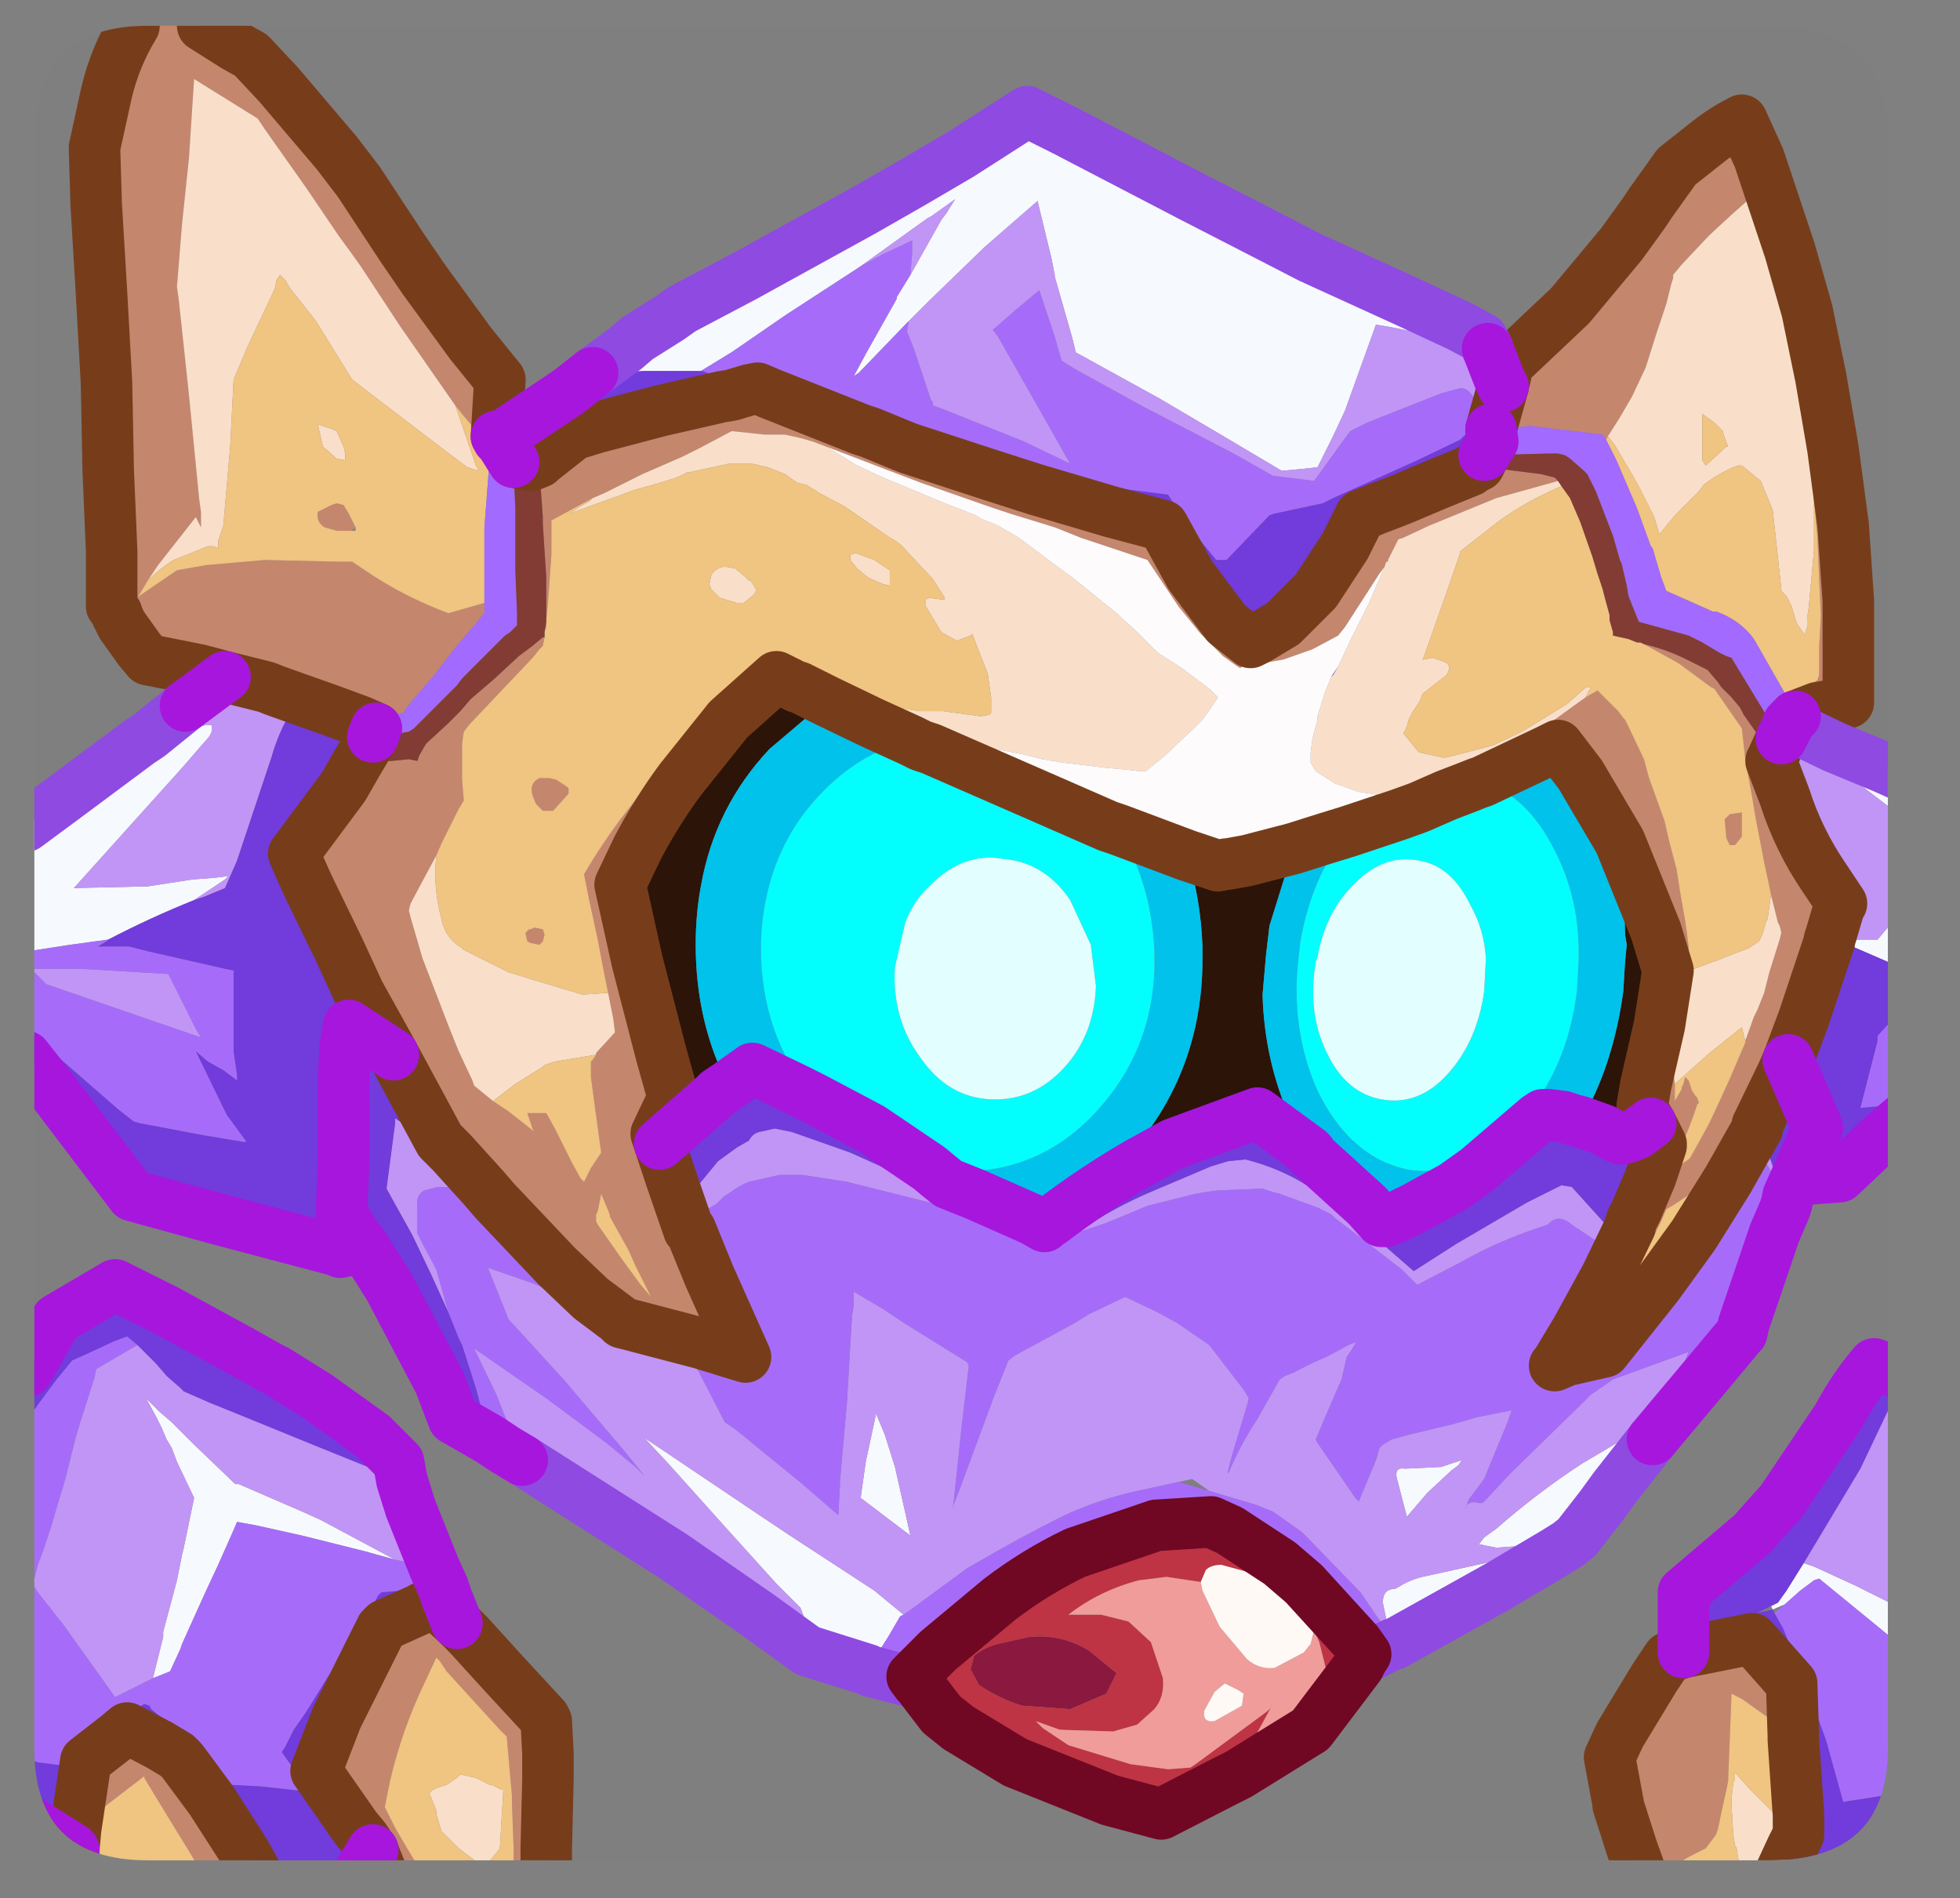<?xml version="1.0" encoding="UTF-8" standalone="no"?>
<svg xmlns:ffdec="https://www.free-decompiler.com/flash" xmlns:xlink="http://www.w3.org/1999/xlink" ffdec:objectType="frame" height="55.25px" width="57.05px" xmlns="http://www.w3.org/2000/svg">
  <rect width="100%" height="100%" fill="#808080" stroke="none"/>
  <g transform="matrix(1.0, 0.0, 0.0, 1.0, 1.0, 0.75)">
    <clipPath id="clipPath0" transform="matrix(1.0, 0.0, 0.0, 1.0, 0.0, 0.0)">
      <path d="M50.5 0.0 Q53.95 0.0 53.95 3.3 L53.95 50.15 Q53.95 53.4 50.5 53.4 L3.3 53.4 Q0.0 53.4 0.0 50.15 L0.0 3.3 Q0.0 0.0 3.3 0.0 L50.5 0.0" fill="#000000" fill-rule="evenodd" stroke="none"/>
    </clipPath>
    <g clip-path="url(#clipPath0)">
      <use ffdec:characterId="2" height="55.25" transform="matrix(1.0, 0.0, 0.0, 1.0, -1.0, -0.75)" width="57.05" xlink:href="#shape1"/>
    </g>
    <use ffdec:characterId="3" height="53.4" transform="matrix(1.0, 0.0, 0.0, 1.0, 0.0, 0.0)" width="53.95" xlink:href="#shape2"/>
  </g>
  <defs>
    <g id="shape1" transform="matrix(1.0, 0.0, 0.0, 1.0, 1.0, 0.75)">
      <path d="M42.75 10.5 L42.9 9.85 44.7 8.15 46.2 6.35 46.85 5.45 47.05 5.15 47.8 4.1 48.75 3.35 Q49.2 3.0 49.7 2.75 L50.2 3.85 51.1 6.55 51.6 8.3 52.0 10.25 52.35 12.3 52.65 14.55 52.8 16.75 52.8 18.8 52.8 19.7 52.5 19.75 51.9 19.85 51.25 20.1 51.05 19.6 51.45 19.35 51.9 19.05 51.95 18.9 51.95 18.1 52.0 17.15 51.95 16.1 51.9 14.9 51.8 13.75 51.7 12.45 51.5 11.3 51.1 9.0 50.85 8.05 50.45 6.65 50.3 6.15 49.95 5.2 49.85 5.1 49.4 5.5 48.75 6.1 47.95 6.95 47.7 7.25 47.7 7.35 47.65 7.5 47.5 8.1 47.2 9.0 46.9 9.95 46.5 10.8 46.15 11.4 45.8 11.95 45.75 12.05 45.65 11.9 43.55 11.65 42.4 11.75 42.75 10.5 M5.55 18.95 L4.8 18.75 3.3 18.45 3.05 18.15 2.55 17.45 2.4 17.15 2.4 17.1 2.25 16.9 2.25 15.3 2.15 12.95 2.1 10.4 1.95 7.7 1.8 5.2 1.75 3.55 2.1 1.95 Q2.35 0.9 2.9 0.0 L4.9 0.0 5.85 0.6 6.3 0.85 6.35 0.9 7.1 1.7 8.8 3.7 9.45 4.55 10.7 6.45 11.35 7.4 12.7 9.25 13.55 10.3 13.4 11.35 13.3 12.15 13.3 12.3 13.2 12.2 12.45 11.3 12.25 11.05 10.65 8.75 9.5 7.0 9.25 6.65 8.85 6.1 7.9 4.7 6.7 3.0 6.5 2.7 4.65 1.55 4.5 3.85 4.3 5.75 4.15 7.6 4.2 7.95 4.5 10.75 4.8 13.8 4.85 14.15 4.85 14.6 4.7 14.3 3.6 15.7 3.3 16.15 3.0 16.65 3.05 16.6 4.15 15.85 5.0 15.7 6.7 15.55 8.9 15.6 9.25 15.6 9.85 16.0 Q10.85 16.65 12.05 17.1 L13.1 16.8 13.1 17.1 13.05 17.15 12.85 17.4 12.25 18.1 11.6 18.95 11.55 19.0 10.95 19.7 10.8 19.9 10.75 20.0 9.75 20.2 9.5 20.25 8.55 19.9 7.7 19.6 7.0 19.35 6.75 19.25 5.55 18.95 M24.05 11.75 L24.35 11.85 25.2 12.2 25.45 12.3 27.9 13.1 29.15 13.5 31.35 14.15 32.85 14.55 33.65 16.0 34.7 17.4 35.4 17.95 35.6 17.85 36.35 17.4 37.3 16.45 38.15 15.15 38.5 14.45 38.6 14.25 39.1 14.05 39.75 13.8 Q40.8 13.35 41.8 12.95 L41.85 12.9 42.65 12.9 43.85 13.05 44.25 13.15 44.35 13.25 42.55 13.75 40.6 14.55 39.85 14.9 39.7 14.95 39.55 15.25 39.4 15.55 39.4 15.6 39.35 15.6 39.3 15.75 39.15 15.95 38.15 17.5 37.95 17.75 37.2 18.15 36.35 18.45 35.15 18.65 35.1 18.7 34.95 18.6 34.6 18.35 33.95 17.7 33.3 16.9 32.7 16.0 32.4 15.55 30.45 14.9 29.7 14.6 28.4 14.2 27.8 14.0 25.8 13.3 24.75 12.9 23.05 12.25 22.65 12.1 22.3 12.0 21.85 11.9 21.25 11.9 20.8 11.85 20.3 11.8 20.2 11.85 19.35 12.3 18.85 12.55 17.7 13.05 16.6 13.6 16.25 13.75 15.6 14.1 15.05 14.4 15.05 15.4 14.95 16.8 14.9 17.3 14.9 16.95 14.9 16.05 14.8 14.5 14.8 14.3 14.75 13.6 14.7 12.7 14.75 12.65 15.7 11.9 16.35 11.7 18.25 11.2 20.0 10.8 20.3 10.75 20.8 10.6 21.05 10.55 21.4 10.7 24.05 11.75 M45.15 19.55 L45.5 19.35 45.8 19.65 46.1 19.95 46.25 20.15 46.3 20.2 46.4 20.4 46.85 21.35 47.0 21.9 47.45 23.15 47.6 23.8 47.8 24.55 47.9 25.2 48.05 26.05 48.1 26.4 48.15 26.8 48.15 26.95 48.05 27.55 48.05 27.75 47.9 28.65 47.65 29.85 47.65 30.0 47.75 30.8 47.75 31.2 47.75 31.3 47.95 30.95 47.95 30.9 48.0 30.8 48.05 30.6 48.15 30.7 48.25 31.0 48.35 31.15 48.4 31.2 48.45 31.35 48.4 31.4 48.3 31.7 48.15 32.1 47.65 33.3 47.75 33.25 47.8 33.25 48.0 33.1 48.15 33.0 48.2 32.95 48.75 31.95 49.1 31.2 49.35 30.65 49.8 29.6 49.8 29.55 50.05 28.85 50.15 28.65 50.35 28.15 50.5 27.55 50.8 26.6 50.85 26.4 50.8 26.2 50.75 26.1 50.55 25.3 50.5 25.05 50.35 24.35 50.1 23.05 50.0 22.45 49.8 21.35 49.7 20.45 48.9 19.3 48.8 19.25 47.85 18.55 46.85 18.0 47.05 18.05 Q47.6 18.2 48.1 18.45 L48.7 18.75 49.0 19.1 49.1 19.25 49.4 19.55 49.65 19.85 49.75 20.05 50.35 20.9 50.6 21.3 50.55 21.4 50.95 22.45 Q51.35 23.7 52.1 24.8 L52.6 25.55 52.55 25.6 52.3 26.45 52.25 26.6 52.25 26.65 51.5 28.9 51.05 30.1 50.9 30.45 50.15 32.0 50.15 32.1 49.95 32.45 49.3 33.6 48.3 35.2 47.25 36.65 45.7 38.6 44.6 38.85 44.25 39.0 44.3 38.95 44.9 37.95 45.75 36.4 46.45 34.95 46.45 34.9 46.5 34.75 46.65 34.45 47.05 33.5 47.35 32.6 47.35 32.55 47.1 32.05 47.05 31.95 46.9 31.7 46.8 31.45 46.9 30.85 47.3 29.1 47.55 27.5 47.2 26.35 46.15 23.75 45.0 21.8 44.35 20.95 44.05 21.1 42.15 22.0 42.0 22.05 41.75 22.15 41.1 22.4 40.3 22.75 39.75 22.95 38.25 23.45 37.6 23.65 36.65 23.95 35.3 24.3 34.75 24.4 34.8 24.35 35.5 24.1 36.8 23.65 37.0 23.55 38.7 22.95 38.8 22.9 39.45 22.65 39.8 22.55 40.0 22.45 41.3 21.85 41.45 21.8 41.75 21.65 42.7 21.15 43.45 20.65 44.25 20.2 44.8 19.8 45.15 19.55 M49.7 22.95 L49.7 23.6 49.5 23.85 49.35 23.85 49.25 23.65 49.2 23.1 49.35 22.95 49.7 22.9 49.7 22.95 M18.2 32.55 L18.55 33.6 19.05 35.05 19.1 35.05 19.65 36.4 20.7 38.75 19.4 38.35 17.3 37.8 17.1 37.75 17.0 37.65 16.2 37.05 15.2 36.1 13.4 34.2 13.1 33.85 12.15 32.8 11.8 32.45 10.45 29.95 9.45 28.15 8.85 26.85 7.95 25.0 7.55 24.1 9.0 22.15 9.4 21.45 9.6 21.4 10.4 21.4 10.9 21.35 11.15 21.4 11.2 21.25 11.4 20.9 12.05 20.3 12.4 19.95 12.7 19.6 13.4 19.0 14.1 18.35 14.5 18.05 14.8 17.8 14.85 17.8 14.8 18.05 14.7 18.15 14.5 18.4 12.65 20.35 12.5 20.55 12.45 20.9 12.45 21.95 12.5 22.55 12.35 22.8 11.85 23.8 11.7 24.15 11.35 24.8 10.95 25.55 10.9 25.75 10.95 25.95 11.3 27.15 12.05 29.1 12.35 29.85 12.75 30.7 12.8 30.85 13.35 31.3 13.8 31.6 14.5 32.15 14.55 32.2 14.5 32.1 14.35 31.65 14.9 31.65 15.15 32.1 15.65 33.1 15.9 33.55 16.0 33.65 16.05 33.55 16.2 33.25 16.5 32.8 16.45 32.45 16.3 31.35 16.2 30.6 16.2 30.15 16.25 30.1 16.35 29.95 16.35 29.9 16.9 29.3 16.85 28.9 16.7 28.15 16.55 27.4 16.4 26.6 16.15 25.45 16.05 24.95 16.0 24.7 Q16.55 23.75 17.25 22.85 L19.05 20.55 19.65 19.9 20.9 18.75 21.2 18.5 21.55 18.8 22.2 19.25 21.6 18.95 20.2 20.2 18.8 21.95 Q18.1 22.9 17.55 23.95 L17.05 25.0 17.55 27.25 18.25 29.95 18.6 31.2 18.1 32.25 18.2 32.55 M47.75 34.3 L47.5 34.45 47.35 34.8 46.85 35.8 46.45 36.55 46.55 36.5 47.15 35.65 47.75 34.8 48.2 34.0 47.75 34.3 M48.0 47.35 L48.25 47.3 50.0 46.95 51.15 48.25 51.2 49.8 50.4 49.2 49.7 48.7 49.4 48.55 49.3 51.1 49.25 51.35 49.15 51.8 49.0 52.5 48.95 52.65 48.65 53.05 48.25 53.25 47.9 53.45 47.85 53.5 47.95 53.75 46.75 53.75 46.5 53.05 46.1 51.8 46.1 51.75 45.85 50.4 46.15 49.75 47.15 48.1 47.55 47.5 48.0 47.35 M54.5 53.75 L54.7 53.05 55.0 51.95 55.3 50.85 55.3 53.75 54.5 53.75 M9.2 14.7 L8.85 14.7 8.8 14.7 8.45 14.6 Q8.2 14.45 8.25 14.15 L8.65 13.95 8.8 13.9 9.0 13.95 9.15 14.2 9.35 14.6 9.3 14.65 9.2 14.7 M14.85 17.65 L14.9 17.35 14.9 17.5 14.85 17.65 M14.75 21.9 L15.0 21.9 15.2 21.95 15.5 22.15 15.55 22.2 15.55 22.35 15.1 22.85 14.8 22.85 14.6 22.65 14.5 22.4 Q14.4 22.05 14.7 21.9 L14.75 21.9 M14.7 26.75 L14.45 26.7 14.35 26.65 14.3 26.45 14.3 26.4 14.4 26.3 14.45 26.3 14.55 26.25 14.8 26.3 14.85 26.45 14.8 26.65 14.7 26.75 M16.75 34.6 L16.5 34.0 16.45 34.25 16.4 34.5 16.35 34.6 16.35 34.8 16.4 34.9 17.1 35.9 17.65 36.65 17.95 37.0 17.5 36.1 17.3 35.65 16.8 34.75 16.75 34.65 16.75 34.6 M12.3 46.5 L12.65 46.85 13.65 47.95 14.85 49.25 14.9 49.35 14.95 50.3 14.95 50.9 14.95 51.0 14.9 53.05 14.9 53.75 13.95 53.75 13.95 53.15 13.95 53.05 13.9 51.7 13.9 51.5 13.85 50.95 13.75 49.8 13.55 49.6 12.0 47.9 11.8 47.6 11.7 47.5 11.35 48.25 Q10.7 49.6 10.35 51.1 L10.2 51.85 10.35 52.15 10.5 52.45 10.85 53.05 11.15 53.55 11.45 53.75 10.1 53.75 9.9 53.25 9.85 53.1 9.8 53.05 9.6 52.75 9.35 52.45 8.2 50.8 8.8 49.25 10.1 46.65 10.2 46.55 11.2 46.1 Q11.45 45.95 11.65 45.9 L12.3 46.5 M6.45 53.75 L4.9 53.75 4.75 53.55 4.45 53.05 4.05 52.4 3.35 51.25 3.2 51.0 3.2 50.95 1.9 51.95 1.75 52.15 1.7 52.25 1.6 53.05 1.5 53.35 1.5 53.45 1.4 53.75 1.1 53.75 -0.25 53.75 -0.25 52.2 1.1 53.05 1.15 53.1 1.15 53.05 1.2 52.5 1.5 50.5 2.4 49.8 2.7 49.55 3.65 50.05 4.15 50.35 4.3 50.5 5.15 51.65 6.05 53.05 6.2 53.3 6.45 53.75 M1.1 53.75 L1.15 53.1 1.1 53.75" fill="#c6876e" fill-rule="evenodd" stroke="none"/>
      <path d="M45.8 11.95 L46.15 11.4 46.5 10.8 46.9 9.95 47.2 9.0 47.5 8.1 47.65 7.5 47.7 7.35 47.7 7.25 47.95 6.95 48.75 6.1 49.4 5.5 49.85 5.1 49.95 5.2 50.3 6.15 50.45 6.65 50.85 8.05 51.1 9.0 51.5 11.3 51.7 12.45 51.8 13.75 51.8 13.85 51.8 14.75 51.8 15.25 51.7 16.35 51.65 16.9 51.6 17.25 51.6 17.5 51.55 17.65 51.55 17.75 51.3 17.4 51.15 16.9 51.0 16.6 50.95 16.55 50.85 16.45 50.85 16.4 50.6 14.1 50.25 13.25 49.7 12.8 49.6 12.8 49.45 12.85 Q49.0 13.05 48.6 13.35 L48.45 13.55 47.75 14.25 47.3 14.8 47.15 14.3 46.75 13.5 46.5 13.05 46.0 12.2 45.8 11.95 M48.55 11.3 L48.55 11.35 48.55 12.65 48.65 12.8 49.25 12.25 49.3 12.25 49.15 11.85 49.15 11.8 48.9 11.55 48.55 11.3 M44.45 13.4 Q43.5 13.8 42.65 14.4 L41.5 15.3 41.5 15.35 41.05 16.65 40.45 18.35 40.4 18.45 40.7 18.4 41.0 18.5 Q41.3 18.6 41.1 18.9 L40.4 19.45 40.35 19.6 40.3 19.7 40.1 20.0 40.0 20.2 39.95 20.4 39.85 20.6 40.3 21.15 41.0 21.3 41.1 21.3 42.45 20.95 43.3 20.55 44.6 19.75 45.0 19.4 Q45.25 19.15 45.3 19.3 L45.25 19.35 45.15 19.55 44.8 19.8 44.25 20.2 43.45 20.65 42.7 21.15 41.75 21.65 41.45 21.8 41.3 21.85 40.0 22.45 39.7 22.45 39.35 22.4 39.2 22.4 38.55 22.3 37.85 22.05 37.3 21.7 37.15 21.45 37.15 21.15 37.2 20.75 37.35 20.2 37.35 20.1 37.55 19.45 37.75 18.95 37.8 18.9 37.95 18.65 38.35 17.8 38.6 17.3 38.85 16.8 39.3 15.75 39.35 15.6 39.4 15.6 39.4 15.55 39.55 15.25 39.7 14.95 39.85 14.9 40.6 14.55 42.55 13.75 44.35 13.25 44.45 13.4 M48.05 27.55 L48.85 27.25 49.0 27.2 49.5 27.0 49.9 26.85 50.2 26.65 50.3 26.45 50.4 26.1 50.45 26.0 50.55 25.3 50.75 26.1 50.8 26.2 50.85 26.4 50.8 26.6 50.5 27.55 50.35 28.15 50.15 28.65 50.05 28.85 49.8 29.55 49.7 29.15 48.7 29.95 48.65 30.0 47.75 30.8 47.65 30.0 47.65 29.85 47.9 28.65 48.05 27.75 48.05 27.55 M49.7 53.75 L49.65 53.7 49.55 53.05 49.5 52.95 49.45 52.65 49.4 51.8 49.4 51.6 49.45 51.15 49.5 51.05 49.5 50.85 49.95 51.35 50.6 52.0 51.05 52.15 50.6 52.9 50.55 53.05 50.4 53.3 50.25 53.5 50.05 53.75 49.7 53.75 M16.25 13.75 L16.6 13.6 17.7 13.05 18.85 12.55 19.35 12.3 20.2 11.85 20.3 11.8 20.8 11.85 21.25 11.9 21.85 11.9 22.3 12.0 22.65 12.1 23.05 12.25 23.95 12.8 24.7 13.15 26.5 13.9 27.4 14.25 27.55 14.35 28.05 14.55 28.65 14.9 29.65 15.65 30.2 16.05 31.5 17.1 32.1 17.65 32.7 18.25 33.4 18.7 34.2 19.3 34.45 19.55 34.25 19.85 34.0 20.2 33.8 20.4 32.9 21.25 32.35 21.7 32.2 21.7 31.75 21.65 31.2 21.6 29.95 21.45 29.35 21.35 28.75 21.2 27.7 21.0 27.2 20.9 26.25 20.85 25.8 20.8 Q25.7 20.8 25.75 20.9 L25.8 20.95 25.5 20.8 24.4 20.3 23.05 19.65 22.25 19.25 22.2 19.25 22.2 19.2 22.65 19.25 23.4 19.5 24.55 19.75 25.75 19.95 26.15 19.95 26.45 19.95 27.55 20.1 27.8 20.05 27.85 20.0 27.85 19.55 27.75 18.85 27.55 18.35 27.3 17.7 27.25 17.75 26.85 17.9 26.4 17.65 25.95 16.9 25.95 16.7 26.05 16.65 26.4 16.7 26.5 16.7 26.5 16.65 26.15 16.1 25.4 15.3 Q25.2 15.05 24.9 14.9 L23.6 14.0 22.85 13.6 22.45 13.35 22.4 13.35 22.2 13.3 21.85 13.05 21.35 12.85 20.9 12.75 20.2 12.75 19.05 13.0 19.0 13.0 18.7 13.15 18.05 13.35 17.5 13.5 16.95 13.7 15.85 14.1 15.6 14.2 Q15.85 14.0 16.15 13.85 L16.25 13.75 M23.9 15.35 L24.45 15.55 24.6 15.65 24.9 15.85 24.9 16.3 24.7 16.25 24.35 16.1 24.25 16.05 23.95 15.8 23.75 15.55 23.75 15.4 23.9 15.35 M20.95 16.55 L20.65 16.8 20.45 16.8 19.95 16.65 19.7 16.4 19.65 16.25 19.7 16.0 Q19.8 15.8 20.05 15.75 L20.15 15.75 20.4 15.8 20.7 16.05 20.8 16.15 20.85 16.15 21.0 16.4 21.0 16.45 20.95 16.55 M12.25 11.05 L12.75 12.5 12.85 12.8 12.95 12.95 12.75 12.9 12.6 12.85 12.0 12.4 9.25 10.3 8.2 8.6 7.45 7.65 7.3 7.4 7.15 7.25 7.05 7.4 7.0 7.65 6.2 9.35 5.8 10.3 5.7 12.25 5.5 14.55 5.35 15.0 5.35 15.15 5.35 15.2 5.2 15.15 5.05 15.15 4.05 15.55 Q3.65 15.8 3.3 16.15 L3.6 15.7 4.7 14.3 4.85 14.6 4.85 14.15 4.8 13.8 4.5 10.75 4.2 7.95 4.15 7.6 4.3 5.75 4.5 3.85 4.65 1.55 6.5 2.7 6.7 3.0 7.9 4.7 8.85 6.1 9.25 6.65 9.5 7.0 10.65 8.75 12.25 11.05 M9.0 12.25 L9.05 12.45 9.05 12.65 8.8 12.6 8.4 12.25 8.25 11.6 8.7 11.75 8.8 11.8 9.0 12.25 M11.7 24.15 Q11.6 25.1 11.85 26.0 11.95 26.55 12.45 26.85 L12.5 26.9 13.5 27.4 13.8 27.55 14.45 27.75 15.95 28.2 16.7 28.15 16.85 28.9 16.9 29.3 16.35 29.9 16.35 29.95 15.15 30.15 14.85 30.25 14.8 30.3 14.0 30.8 13.35 31.3 12.8 30.85 12.75 30.7 12.35 29.85 12.05 29.1 11.3 27.15 10.95 25.95 10.9 25.75 10.95 25.55 11.35 24.8 11.7 24.15 M12.0 51.2 L12.3 51.0 12.4 50.9 12.85 51.0 13.25 51.2 13.3 51.2 13.6 51.35 13.65 51.35 13.55 53.05 13.15 53.55 12.95 53.5 12.35 53.05 12.05 52.75 11.85 52.55 11.7 52.05 11.7 51.95 11.5 51.45 11.6 51.35 11.7 51.3 11.85 51.25 12.0 51.2" fill="#fae0cb" fill-rule="evenodd" stroke="none"/>
      <path d="M51.05 20.35 L52.4 21.0 53.85 21.6 55.3 22.25 55.3 23.7 54.2 22.9 51.9 21.15 51.0 20.45 51.05 20.35 M55.3 24.65 L55.3 27.75 54.3 27.4 52.8 26.75 52.55 26.65 53.1 26.6 53.65 26.6 55.3 24.65 M46.0 42.55 L45.6 43.1 44.9 44.0 44.65 44.2 43.85 44.15 43.25 44.25 42.55 44.3 42.05 44.2 42.2 44.0 42.55 43.75 Q43.75 42.7 45.05 41.85 L46.15 41.2 46.8 40.55 46.8 40.7 46.65 41.1 46.15 42.3 46.0 42.55 M42.65 45.4 L39.6 47.1 39.45 46.9 39.45 46.85 39.25 45.9 Q39.25 45.5 39.6 45.5 L39.7 45.45 Q40.0 45.25 40.4 45.15 L42.9 44.6 42.65 45.4 M24.25 47.85 L22.5 47.3 21.05 46.25 21.15 46.25 21.85 46.4 22.25 46.6 22.55 46.6 22.45 46.45 22.3 46.05 21.6 45.35 20.2 43.8 18.45 41.85 17.75 41.1 18.35 41.5 21.1 43.35 22.0 43.95 24.45 45.55 25.3 46.25 25.2 46.3 24.85 46.9 24.25 47.85 M-0.25 26.95 L-0.25 23.3 0.9 22.45 3.05 20.85 4.45 20.5 5.0 20.35 5.15 20.35 Q5.25 20.55 4.95 20.85 L4.3 21.6 1.15 25.1 3.3 25.05 4.6 24.85 5.25 24.8 5.65 24.75 5.55 24.85 4.65 25.45 Q3.4 25.95 2.15 26.6 L1.05 26.75 -0.25 26.95 M16.25 10.1 L17.2 9.4 17.55 9.1 18.5 8.5 18.85 8.25 20.65 7.3 24.1 5.4 25.5 4.6 26.95 3.75 28.9 2.5 30.0 3.05 33.65 4.95 35.5 5.9 37.15 6.75 40.0 8.05 41.5 8.75 42.05 9.35 42.3 9.6 Q40.7 8.95 39.05 8.7 L38.15 11.2 37.8 11.95 37.35 12.85 36.9 12.9 36.35 12.95 36.3 12.95 34.7 12.0 32.75 10.85 30.3 9.5 30.3 9.45 30.2 9.05 29.7 7.3 29.7 7.25 29.6 6.75 29.2 5.1 27.65 6.45 26.05 8.0 25.45 8.6 25.35 8.7 24.0 10.1 23.85 10.2 24.2 9.55 25.1 7.95 25.1 7.9 25.5 7.25 26.4 5.65 26.55 5.45 26.8 5.05 26.1 5.55 26.0 5.6 24.05 7.0 23.9 7.1 21.9 8.4 20.3 9.5 19.4 10.05 17.75 10.05 16.7 10.1 16.25 10.1 M41.25 42.05 L40.55 42.7 39.95 43.4 39.65 42.25 Q39.6 41.95 39.9 42.0 L40.95 41.95 41.55 41.75 41.45 41.9 41.25 42.05 M50.6 46.1 L50.55 46.0 50.75 45.9 51.0 45.55 51.5 44.75 51.8 44.85 53.0 45.4 55.2 46.5 55.05 44.1 54.8 42.1 54.5 39.9 54.55 39.9 54.65 40.05 55.3 41.05 55.3 47.95 53.6 46.55 51.95 45.2 51.8 45.25 51.4 45.55 50.95 45.95 50.6 46.1 M3.45 48.1 L3.75 46.9 3.75 46.75 4.15 45.25 4.3 44.5 4.35 44.3 4.65 42.85 4.15 41.8 4.0 41.4 3.85 41.15 3.7 40.8 3.55 40.5 3.25 39.95 3.65 40.35 4.0 40.65 4.4 41.05 4.65 41.3 5.85 42.45 5.95 42.45 7.8 43.25 8.35 43.5 10.5 44.65 9.6 44.4 7.8 43.95 6.45 43.65 5.9 43.55 5.75 43.9 5.35 44.8 5.0 45.55 4.3 47.1 4.25 47.25 3.95 47.9 3.45 48.1 M24.2 41.8 L24.5 40.4 24.75 41.0 25.05 41.95 25.5 43.95 24.05 42.85 24.2 41.8" fill="#f7faff" fill-rule="evenodd" stroke="none"/>
      <path d="M55.3 23.7 L55.3 24.65 53.65 26.6 53.1 26.6 52.55 26.65 52.4 26.65 52.25 26.6 52.3 26.45 52.55 25.6 52.6 25.55 52.1 24.8 Q51.35 23.7 50.95 22.45 L50.55 21.4 50.6 21.3 50.85 20.75 51.0 20.45 51.9 21.15 54.2 22.9 55.3 23.7 M47.1 41.15 L46.0 42.55 46.15 42.3 46.65 41.1 46.8 40.7 46.8 40.55 46.15 41.2 45.05 41.85 Q43.75 42.7 42.55 43.75 L42.2 44.0 42.05 44.2 42.55 44.3 43.25 44.25 43.85 44.15 44.65 44.2 44.25 44.45 42.9 45.25 42.65 45.4 42.9 44.6 40.4 45.15 Q40.0 45.25 39.7 45.45 L39.6 45.5 Q39.25 45.5 39.25 45.9 L39.45 46.85 38.6 45.6 36.9 43.85 36.05 43.25 35.55 43.05 34.2 42.65 33.7 42.3 33.25 42.4 32.1 42.65 Q30.95 42.9 29.9 43.4 28.7 44.0 27.5 44.7 L27.15 44.9 25.45 46.15 25.3 46.25 24.45 45.55 22.0 43.95 21.1 43.35 18.35 41.5 17.75 41.1 18.45 41.85 20.2 43.8 21.6 45.35 22.3 46.05 22.45 46.45 22.55 46.6 22.25 46.6 21.85 46.4 21.15 46.25 21.05 46.25 18.6 44.55 14.2 41.75 13.45 39.85 12.8 38.5 14.9 39.95 16.65 41.25 17.5 41.95 17.75 42.2 17.1 41.4 15.4 39.4 13.8 37.65 13.2 36.15 14.5 36.6 16.75 37.55 17.0 37.65 17.1 37.75 17.3 37.8 18.95 38.55 19.35 39.2 20.1 40.65 20.4 40.85 22.3 42.4 23.4 43.35 23.45 42.45 23.45 42.35 23.65 40.1 23.8 37.55 23.85 37.25 23.85 36.85 24.7 37.35 25.3 37.75 27.15 38.9 27.2 39.0 27.0 40.7 26.75 43.05 26.7 43.2 26.95 42.55 27.95 39.85 28.35 38.85 28.55 38.7 30.3 37.75 30.7 37.5 31.75 37.0 32.7 37.45 33.25 37.75 34.2 38.4 35.2 39.7 35.35 39.95 35.3 40.15 34.85 41.65 34.75 42.05 34.75 42.15 Q35.1 41.3 35.6 40.55 L36.25 39.4 36.4 39.3 36.65 39.2 37.25 38.9 37.6 38.75 38.25 38.4 38.5 38.3 38.45 38.35 38.4 38.45 38.2 38.75 38.05 39.4 37.55 40.55 37.3 41.15 37.35 41.25 38.45 42.85 38.55 42.95 39.05 41.75 39.15 41.4 39.25 41.3 39.5 41.15 40.05 41.0 41.3 40.7 42.0 40.5 43.0 40.3 42.9 40.6 42.2 42.3 41.75 42.9 41.65 43.2 Q41.7 42.9 42.05 43.0 L42.15 43.0 42.3 42.85 42.95 42.15 45.05 40.1 45.3 39.85 45.95 39.4 48.15 38.6 47.75 39.65 47.35 40.6 47.1 41.15 M3.05 20.85 L3.35 20.65 4.4 19.8 5.4 19.55 6.75 19.25 7.0 19.35 7.7 19.6 Q7.15 20.4 6.9 21.3 L5.9 24.3 5.55 25.1 4.95 25.35 4.65 25.45 5.55 24.85 5.65 24.75 5.25 24.8 4.6 24.85 3.3 25.05 1.15 25.1 4.3 21.6 4.95 20.85 Q5.25 20.55 5.15 20.35 L5.0 20.35 4.45 20.5 3.05 20.85 M41.5 8.75 L42.15 9.1 42.3 9.4 42.3 9.45 42.3 9.6 42.2 10.5 42.05 11.0 41.8 10.7 Q41.7 10.55 41.5 10.55 L40.95 10.7 38.8 11.55 38.3 11.8 37.25 13.25 36.05 13.1 34.9 12.45 32.3 11.1 30.3 10.0 29.9 9.75 29.7 9.05 29.25 7.7 28.65 8.2 27.9 8.85 28.05 9.05 29.5 11.6 30.15 12.75 28.8 12.1 26.55 11.2 26.15 11.05 26.15 10.95 26.1 10.9 25.6 9.4 25.4 8.9 25.45 8.6 26.05 8.0 27.65 6.45 29.2 5.1 29.6 6.75 29.7 7.25 29.7 7.3 30.2 9.05 30.3 9.45 30.3 9.5 32.75 10.85 34.7 12.0 36.3 12.95 36.35 12.95 36.9 12.9 37.35 12.85 37.8 11.95 38.15 11.2 39.05 8.7 Q40.7 8.95 42.3 9.6 L42.05 9.35 41.5 8.75 M25.5 7.25 L25.55 6.6 25.55 6.25 24.7 6.65 24.05 7.0 26.0 5.6 26.1 5.55 26.8 5.05 26.55 5.45 26.4 5.65 25.5 7.25 M47.05 33.5 L46.65 34.45 46.5 34.75 45.7 35.55 45.65 35.5 45.5 35.4 44.75 34.9 Q44.35 34.55 44.05 34.9 L43.9 34.95 Q42.65 35.35 41.5 36.0 L40.25 36.65 39.8 36.2 37.85 34.7 37.75 34.6 37.35 34.4 36.25 34.0 36.05 33.95 35.75 33.85 34.45 33.9 34.1 33.95 33.8 34.0 32.4 34.35 31.8 34.6 31.2 34.85 30.15 35.2 30.4 35.1 Q31.4 34.4 32.6 33.9 L34.25 33.2 34.75 33.05 35.25 33.0 Q36.45 33.3 37.4 34.0 L38.6 34.9 40.15 36.25 41.4 35.45 43.45 34.25 44.45 33.75 44.75 33.8 45.7 34.85 45.7 34.9 45.9 34.75 46.65 33.95 47.05 33.5 M49.95 32.45 L50.15 32.1 50.35 32.5 50.75 33.6 50.75 33.7 50.7 33.6 50.2 32.75 49.95 32.45 M19.1 34.95 L19.15 34.0 19.2 33.9 19.9 33.05 20.45 32.65 20.8 32.45 Q20.9 32.25 21.1 32.2 L21.55 32.1 22.05 32.2 23.75 32.8 25.75 33.7 28.0 34.85 26.05 34.25 23.65 33.65 22.35 33.45 22.3 33.45 21.7 33.45 20.8 33.65 Q20.45 33.8 20.2 34.0 L20.1 34.05 19.85 34.3 19.75 34.35 19.6 34.45 19.45 34.55 Q19.2 34.7 19.1 34.95 M41.25 42.05 L41.45 41.9 41.55 41.75 40.95 41.95 39.9 42.0 Q39.6 41.95 39.65 42.25 L39.95 43.4 40.55 42.7 41.25 42.05 M51.5 44.75 L51.8 44.25 53.15 42.0 54.1 40.0 54.15 39.95 54.4 39.9 54.5 39.9 54.8 42.1 55.05 44.1 55.2 46.5 53.0 45.4 51.8 44.85 51.5 44.75 M12.05 37.45 L11.55 36.35 11.0 35.2 10.25 33.85 10.5 31.95 10.5 31.8 10.65 31.9 12.0 32.75 12.15 32.8 13.1 33.85 11.85 33.8 11.75 33.8 11.35 33.9 Q11.1 34.05 11.15 34.35 L11.15 34.9 11.15 35.15 11.3 35.45 11.7 36.2 12.05 37.45 M4.7 29.2 L4.85 29.45 0.35 27.9 0.15 27.7 -0.1 27.45 1.35 27.45 3.9 27.6 4.35 28.5 4.7 29.2 M3.0 38.4 L3.55 38.95 3.85 39.3 4.25 39.65 4.35 39.75 5.15 40.1 5.65 40.3 8.1 41.3 10.7 42.35 10.95 43.15 11.05 43.4 11.65 44.9 10.5 44.65 8.35 43.5 7.8 43.25 5.95 42.45 5.85 42.45 4.65 41.3 4.4 41.05 4.0 40.65 3.65 40.35 3.25 39.95 3.55 40.5 3.7 40.8 3.85 41.15 4.0 41.4 4.15 41.8 4.65 42.85 4.35 44.3 4.3 44.5 4.15 45.25 3.75 46.75 3.75 46.9 3.45 48.1 2.35 48.65 0.85 46.55 0.1 45.6 -0.05 45.35 0.0 45.2 0.1 44.8 0.25 44.4 0.5 43.65 0.6 43.3 0.9 42.3 1.2 41.1 1.35 40.6 1.75 39.35 1.8 39.1 3.0 38.4 M24.2 41.8 L24.05 42.85 25.5 43.95 25.05 41.95 24.75 41.0 24.5 40.4 24.2 41.8" fill="#c296f7" fill-rule="evenodd" stroke="none"/>
      <path d="M55.3 28.25 L55.3 31.0 54.95 31.05 53.7 31.45 53.15 31.5 53.65 29.55 53.65 29.4 54.2 28.8 54.35 28.65 54.4 28.55 54.7 28.4 55.3 28.25 M50.95 34.45 L50.65 35.15 49.75 37.8 49.7 38.05 49.65 38.1 48.65 39.3 47.6 40.55 47.1 41.15 47.35 40.6 47.75 39.65 48.15 38.6 45.95 39.4 45.3 39.85 45.05 40.1 42.95 42.15 42.3 42.85 42.15 43.0 42.05 43.0 Q41.7 42.9 41.65 43.2 L41.75 42.9 42.2 42.3 42.9 40.6 43.0 40.3 42.0 40.5 41.3 40.7 40.05 41.0 39.5 41.15 39.25 41.3 39.15 41.4 39.05 41.75 38.55 42.95 38.45 42.85 37.35 41.25 37.3 41.15 37.55 40.55 38.05 39.4 38.2 38.75 38.4 38.45 38.45 38.35 38.5 38.3 38.25 38.4 37.6 38.75 37.25 38.9 36.65 39.2 36.4 39.3 36.25 39.4 35.6 40.55 Q35.1 41.3 34.75 42.15 L34.75 42.05 34.85 41.65 35.3 40.15 35.35 39.95 35.2 39.7 34.2 38.4 33.25 37.75 32.7 37.45 31.75 37.0 30.7 37.5 30.3 37.75 28.55 38.7 28.35 38.85 27.95 39.85 26.95 42.55 26.7 43.2 26.75 43.05 27.0 40.7 27.2 39.0 27.15 38.9 25.3 37.75 24.7 37.35 23.85 36.85 23.85 37.25 23.8 37.55 23.65 40.1 23.45 42.35 23.45 42.45 23.4 43.35 22.3 42.4 20.4 40.85 20.1 40.65 19.35 39.2 18.95 38.55 17.3 37.8 19.4 38.35 20.7 38.75 19.65 36.4 19.1 35.05 19.1 34.95 Q19.2 34.7 19.45 34.55 L19.6 34.45 19.75 34.35 19.85 34.3 20.1 34.05 20.2 34.0 Q20.45 33.8 20.8 33.65 L21.7 33.45 22.3 33.45 22.35 33.45 23.65 33.65 26.05 34.25 28.0 34.85 28.25 34.95 29.4 35.55 29.5 35.55 29.55 35.6 30.05 35.3 30.15 35.2 31.2 34.85 31.8 34.6 32.4 34.35 33.8 34.0 34.1 33.95 34.45 33.9 35.75 33.85 36.05 33.95 36.25 34.0 37.35 34.4 37.75 34.6 37.85 34.7 39.8 36.2 40.25 36.65 41.5 36.0 Q42.65 35.35 43.9 34.95 L44.05 34.9 Q44.35 34.55 44.75 34.9 L45.5 35.4 45.65 35.5 45.7 35.55 46.5 34.75 46.45 34.9 46.45 34.95 45.75 36.4 44.9 37.95 44.3 38.95 44.25 39.0 44.6 38.85 45.7 38.6 47.25 36.65 48.3 35.2 49.3 33.6 49.95 32.45 50.2 32.75 50.7 33.6 50.75 33.7 50.95 34.45 M39.55 47.1 L38.65 47.55 38.75 47.4 38.5 47.05 36.95 45.35 36.25 44.75 34.8 43.8 34.25 43.55 32.65 43.65 30.3 44.45 Q29.15 45.0 28.1 45.8 L26.3 47.3 25.55 48.05 25.7 48.25 24.35 47.9 24.25 47.85 24.85 46.9 25.2 46.3 25.3 46.25 25.45 46.15 27.15 44.9 27.5 44.7 Q28.7 44.0 29.9 43.4 30.95 42.9 32.1 42.65 L33.25 42.4 33.35 42.4 34.2 42.65 35.55 43.05 36.05 43.25 36.9 43.85 38.6 45.6 39.45 46.85 39.45 46.9 39.55 47.1 M14.2 41.75 L13.7 41.45 13.25 41.15 12.85 39.65 12.45 38.4 12.35 38.2 12.05 37.45 11.7 36.2 11.3 35.45 11.15 35.15 11.15 34.9 11.15 34.35 Q11.1 34.05 11.35 33.9 L11.75 33.8 11.85 33.8 13.1 33.85 13.4 34.2 15.2 36.1 16.2 37.05 17.0 37.65 16.75 37.55 14.5 36.6 13.2 36.15 13.8 37.65 15.4 39.4 17.1 41.4 17.75 42.2 17.5 41.95 16.65 41.25 14.9 39.95 12.8 38.5 13.45 39.85 14.2 41.75 M-0.25 29.15 L-0.25 26.95 1.05 26.75 2.15 26.6 2.1 26.65 1.85 26.8 2.75 26.8 3.35 26.95 5.55 27.45 5.8 27.5 5.8 29.85 5.9 30.55 5.9 30.7 5.5 30.4 5.05 30.15 4.7 29.85 5.6 31.7 6.15 32.45 6.15 32.5 4.95 32.3 3.1 31.95 2.9 31.9 2.45 31.55 0.5 29.85 -0.25 29.15 M42.05 11.0 L41.75 11.8 41.5 12.05 40.25 12.65 37.8 13.75 37.5 13.9 36.1 14.2 35.95 14.25 34.7 15.55 34.4 15.55 33.5 14.45 33.0 13.65 31.45 13.45 30.45 13.3 30.4 13.25 26.7 12.45 25.35 12.1 24.05 11.75 21.4 10.7 21.05 10.55 20.8 10.6 19.45 10.05 19.4 10.05 20.3 9.5 21.9 8.4 23.9 7.1 24.05 7.0 24.7 6.65 25.55 6.25 25.55 6.6 25.5 7.25 25.1 7.9 25.1 7.95 24.2 9.55 23.85 10.2 24.0 10.1 25.35 8.7 25.45 8.6 25.4 8.9 25.6 9.4 26.1 10.9 26.15 10.95 26.15 11.05 26.55 11.2 28.8 12.1 30.15 12.75 29.5 11.6 28.05 9.05 27.9 8.85 28.65 8.2 29.25 7.7 29.7 9.05 29.9 9.75 30.3 10.0 32.3 11.1 34.9 12.45 36.05 13.1 37.25 13.25 38.3 11.8 38.8 11.55 40.95 10.7 41.5 10.55 Q41.7 10.55 41.8 10.7 L42.05 11.0 M55.3 49.65 L54.35 51.2 54.25 51.45 52.65 51.7 52.15 49.9 51.55 48.25 50.9 46.65 50.65 46.2 50.95 45.95 51.4 45.55 51.8 45.25 51.95 45.2 53.6 46.55 55.3 47.95 55.3 48.4 55.3 49.65 M4.7 29.2 L4.35 28.5 3.9 27.6 1.35 27.45 -0.1 27.45 0.15 27.7 0.35 27.9 4.85 29.45 4.7 29.2 M-0.25 40.65 L-0.05 40.35 0.35 39.8 0.65 39.4 1.1 38.85 1.55 38.65 2.3 38.3 2.7 38.15 3.0 38.4 1.8 39.1 1.75 39.35 1.35 40.6 1.2 41.1 0.9 42.3 0.6 43.3 0.5 43.65 0.25 44.4 0.1 44.8 0.0 45.2 -0.05 45.35 0.1 45.6 0.85 46.55 2.35 48.65 3.45 48.1 3.95 47.9 4.25 47.25 4.3 47.1 5.0 45.55 5.35 44.8 5.75 43.9 5.9 43.55 6.45 43.65 7.8 43.95 9.6 44.4 10.5 44.65 11.65 44.9 11.9 45.45 11.85 45.45 10.1 45.6 10.0 45.7 9.75 46.2 9.35 46.9 8.55 48.05 7.9 49.1 7.55 49.6 7.3 50.1 7.2 50.25 7.7 50.95 7.95 51.4 6.6 51.25 5.65 51.2 4.0 49.5 3.4 49.0 3.35 48.9 3.2 48.85 2.95 49.0 2.55 49.35 0.9 50.65 0.5 50.6 0.1 50.55 -0.2 50.45 -0.25 50.45 -0.25 40.65" fill="#a76cfa" fill-rule="evenodd" stroke="none"/>
      <path d="M39.3 15.75 L38.85 16.8 38.6 17.3 38.35 17.8 37.95 18.65 37.75 18.95 37.55 19.45 37.35 20.1 37.35 20.2 37.2 20.75 37.15 21.15 37.15 21.45 37.3 21.7 37.85 22.05 38.55 22.3 39.2 22.4 39.35 22.4 39.7 22.45 40.0 22.45 39.8 22.55 39.45 22.65 38.8 22.9 38.7 22.95 37.0 23.55 36.8 23.65 35.5 24.1 34.8 24.35 34.75 24.4 34.7 24.4 34.45 24.45 34.0 24.3 33.55 24.15 31.55 23.4 31.25 23.3 29.65 22.6 26.1 21.05 25.8 20.95 25.75 20.9 Q25.7 20.8 25.8 20.8 L26.25 20.85 27.2 20.9 27.7 21.0 28.75 21.2 29.35 21.35 29.95 21.45 31.2 21.6 31.75 21.65 32.2 21.7 32.35 21.7 32.9 21.25 33.8 20.4 34.0 20.2 34.25 19.85 34.45 19.55 34.2 19.3 33.4 18.7 32.7 18.25 32.1 17.65 31.5 17.1 30.2 16.05 29.65 15.65 28.65 14.9 28.05 14.55 27.55 14.35 27.4 14.25 26.5 13.9 24.7 13.15 23.95 12.8 23.05 12.25 24.75 12.9 25.8 13.3 27.8 14.0 28.4 14.2 29.7 14.6 30.45 14.9 32.4 15.55 32.7 16.0 33.3 16.9 33.95 17.7 34.6 18.35 34.95 18.6 35.1 18.7 35.15 18.65 36.35 18.45 37.2 18.15 37.95 17.75 38.15 17.5 39.15 15.95 39.3 15.75" fill="#fefcfd" fill-rule="evenodd" stroke="none"/>
      <path d="M55.3 27.75 L55.3 28.25 54.7 28.4 54.4 28.55 54.35 28.65 54.2 28.8 53.65 29.4 53.65 29.55 53.15 31.5 53.7 31.45 54.95 31.05 55.3 31.0 55.3 31.1 Q54.35 31.8 53.45 32.65 L52.55 33.5 51.25 33.6 51.05 34.05 51.0 34.3 50.95 34.45 50.75 33.7 50.75 33.6 50.35 32.5 50.15 32.1 50.15 32.0 50.9 30.45 51.05 30.1 51.5 28.9 52.25 26.65 52.3 26.65 52.4 26.65 52.8 26.75 54.3 27.4 55.3 27.75 M13.25 41.15 L12.2 40.55 11.8 39.5 10.35 36.75 9.6 35.55 8.9 35.7 8.8 35.65 5.4 34.75 2.85 34.05 0.5 30.95 -0.25 30.0 -0.25 29.15 0.5 29.85 2.45 31.55 2.9 31.9 3.1 31.95 4.95 32.3 6.15 32.5 6.15 32.45 5.6 31.7 4.7 29.85 5.05 30.15 5.5 30.4 5.9 30.7 5.9 30.55 5.8 29.85 5.8 27.5 5.55 27.45 3.35 26.95 2.75 26.8 1.85 26.8 2.1 26.65 2.15 26.6 Q3.4 25.95 4.65 25.45 L4.95 25.35 5.55 25.1 5.9 24.3 6.9 21.3 Q7.15 20.4 7.7 19.6 L8.55 19.9 9.5 20.25 9.95 20.45 9.85 20.7 9.4 21.45 9.0 22.15 7.55 24.1 7.95 25.0 8.85 26.85 9.45 28.15 10.45 29.95 11.8 32.45 12.15 32.8 12.0 32.75 10.65 31.9 10.5 31.8 10.5 31.95 10.25 33.85 11.0 35.2 11.55 36.35 12.05 37.45 12.35 38.2 12.45 38.4 12.85 39.65 13.25 41.15 M4.4 19.8 L5.55 18.95 6.75 19.25 5.4 19.55 4.4 19.8 M13.5 12.05 L13.9 11.75 15.55 10.65 16.25 10.1 16.7 10.1 17.75 10.05 19.4 10.05 19.45 10.05 20.8 10.6 20.3 10.75 20.0 10.8 18.25 11.2 16.35 11.7 15.7 11.9 14.75 12.65 14.7 12.7 14.45 12.8 13.95 12.7 13.85 12.55 13.6 12.15 13.5 12.05 M42.3 9.4 L42.65 10.3 42.75 10.5 42.4 11.75 42.45 12.1 42.2 12.5 42.05 12.8 41.85 12.9 41.8 12.95 Q40.8 13.35 39.75 13.8 L39.1 14.05 38.6 14.25 38.5 14.45 38.15 15.15 37.3 16.45 36.35 17.4 35.6 17.85 35.4 17.95 34.7 17.4 33.65 16.0 32.85 14.55 31.35 14.15 29.15 13.5 27.9 13.1 25.45 12.3 25.2 12.2 24.35 11.85 24.05 11.75 25.35 12.1 26.7 12.45 30.4 13.25 30.45 13.3 31.45 13.45 33.0 13.65 33.5 14.45 34.4 15.55 34.7 15.55 35.95 14.25 36.1 14.2 37.5 13.9 37.8 13.75 40.25 12.65 41.5 12.05 41.75 11.8 42.05 11.0 42.2 10.5 42.3 9.6 42.3 9.45 42.3 9.4 M37.95 18.65 L37.8 18.9 37.75 18.95 37.95 18.65 M45.0 31.9 L45.7 32.15 46.05 32.35 46.2 32.4 46.4 32.35 46.65 32.25 46.85 32.1 47.05 31.95 47.1 32.05 47.35 32.55 47.35 32.6 47.05 33.5 46.65 33.95 45.9 34.75 45.7 34.9 45.7 34.85 44.75 33.8 44.45 33.75 43.45 34.25 41.4 35.45 40.15 36.25 38.6 34.9 37.4 34.0 Q36.45 33.3 35.25 33.0 L34.75 33.05 34.25 33.2 32.6 33.9 Q31.4 34.4 30.4 35.1 L30.15 35.2 30.05 35.3 29.55 35.6 29.5 35.55 29.4 35.55 28.25 34.95 28.0 34.85 25.75 33.7 23.75 32.8 22.05 32.2 21.55 32.1 21.1 32.2 Q20.9 32.25 20.8 32.45 L20.45 32.65 19.9 33.05 19.2 33.9 19.15 34.0 19.1 34.95 19.1 35.05 19.05 35.05 18.55 33.6 18.2 32.55 19.8 31.15 19.9 31.05 20.2 30.85 20.9 30.35 22.15 30.95 22.65 31.2 24.35 32.1 26.05 33.25 26.35 33.5 26.6 33.7 27.35 34.0 29.05 34.75 29.4 34.95 29.5 34.85 29.6 34.8 Q30.85 33.85 32.15 33.1 L33.15 32.55 35.6 31.65 37.1 32.75 37.15 32.8 37.15 32.85 38.8 34.35 39.2 34.8 39.35 34.8 39.5 34.7 39.6 34.7 40.2 34.4 41.3 33.8 42.0 33.3 43.75 31.8 43.9 31.7 44.1 31.7 44.5 31.75 44.8 31.85 45.0 31.9 M51.25 33.6 L51.9 32.1 51.85 31.95 51.05 30.1 51.85 31.95 51.9 32.1 51.25 33.6 M50.55 46.0 L50.15 46.2 50.6 46.1 50.65 46.2 50.9 46.65 51.55 48.25 52.15 49.9 52.65 51.7 54.25 51.45 54.35 51.2 55.3 49.65 55.3 50.85 55.0 51.95 54.7 53.05 54.5 53.75 50.85 53.75 50.85 53.7 51.15 53.05 51.35 52.65 51.35 52.15 51.35 52.1 51.2 49.9 51.2 49.8 51.15 48.25 50.0 46.95 48.25 47.3 48.0 47.35 48.0 47.15 48.0 46.95 48.0 45.6 50.0 43.9 50.85 42.95 52.5 40.5 Q52.95 39.65 53.55 38.95 L54.1 39.15 54.5 39.85 54.5 39.9 54.4 39.9 54.15 39.95 54.1 40.0 53.15 42.0 51.8 44.25 51.5 44.75 51.0 45.55 50.75 45.9 50.55 46.0 M55.3 41.05 L54.65 40.05 54.55 39.9 54.5 39.85 54.45 39.3 55.3 39.7 55.3 41.05 M9.6 35.55 L9.3 35.15 9.0 34.65 8.95 34.65 8.95 34.25 9.0 33.05 9.0 30.65 9.05 29.7 9.15 29.1 10.45 29.95 9.15 29.1 9.05 29.7 9.0 30.65 9.0 33.05 8.95 34.25 8.95 34.65 9.0 34.65 9.3 35.15 9.6 35.55 M-0.2 39.15 L0.65 37.65 2.35 36.65 3.85 37.4 6.05 38.6 6.85 39.05 7.05 39.15 8.25 39.9 9.85 41.05 10.6 41.8 10.7 42.35 8.1 41.3 5.65 40.3 5.15 40.1 4.35 39.75 4.25 39.65 3.85 39.3 3.55 38.95 3.0 38.4 2.7 38.15 2.3 38.3 1.55 38.65 1.1 38.85 0.65 39.4 0.35 39.8 -0.05 40.35 -0.25 40.65 -0.25 39.25 -0.2 39.15 M11.9 45.45 L12.0 45.75 12.3 46.5 11.65 45.9 Q11.45 45.95 11.2 46.1 L10.2 46.55 10.1 46.65 8.8 49.25 8.2 50.8 9.35 52.45 9.6 52.75 9.8 53.05 9.85 53.1 9.45 53.75 6.45 53.75 6.2 53.3 6.05 53.05 5.15 51.65 4.3 50.5 4.15 50.35 3.65 50.05 2.7 49.55 2.4 49.8 1.5 50.5 1.2 52.5 1.15 53.05 1.15 53.1 1.1 53.05 -0.25 52.2 -0.25 50.45 -0.2 50.45 0.1 50.55 0.5 50.6 0.9 50.65 2.55 49.35 2.95 49.0 3.2 48.85 3.35 48.9 3.4 49.0 4.0 49.5 5.65 51.2 6.6 51.25 7.95 51.4 7.7 50.95 7.2 50.25 7.3 50.1 7.55 49.6 7.9 49.1 8.55 48.05 9.35 46.9 9.75 46.2 10.0 45.7 10.1 45.6 11.85 45.45 11.9 45.45" fill="#723bdc" fill-rule="evenodd" stroke="none"/>
      <path d="M45.75 12.05 L45.8 11.95 46.0 12.2 46.5 13.05 46.75 13.5 47.15 14.3 47.3 14.8 47.75 14.25 48.45 13.55 48.6 13.35 Q49.0 13.05 49.45 12.85 L49.6 12.8 49.7 12.8 50.25 13.25 50.6 14.1 50.85 16.4 50.85 16.45 50.95 16.55 51.0 16.6 51.15 16.9 51.3 17.4 51.55 17.75 51.55 17.65 51.6 17.5 51.6 17.25 51.65 16.9 51.7 16.35 51.8 15.25 51.8 14.75 51.8 13.85 51.8 13.75 51.9 14.9 51.95 16.1 52.0 17.15 51.95 18.1 51.95 18.9 51.9 19.05 51.45 19.35 51.05 19.6 50.05 17.85 Q49.65 17.3 48.95 17.05 L48.85 17.05 48.4 16.85 47.5 16.45 47.35 16.05 47.1 15.2 47.05 15.15 46.65 14.05 46.05 12.65 45.75 12.05 M48.55 11.3 L48.9 11.55 49.15 11.8 49.15 11.85 49.3 12.25 49.25 12.25 48.65 12.8 48.55 12.65 48.55 11.35 48.55 11.3 M44.45 13.4 L44.7 13.75 45.0 14.45 45.35 15.45 45.5 15.95 45.65 16.4 45.7 16.6 45.85 17.15 45.85 17.2 45.85 17.3 45.95 17.65 45.95 17.75 46.4 17.85 46.65 17.95 46.75 17.95 46.85 18.0 47.85 18.55 48.8 19.25 48.9 19.3 49.7 20.45 49.8 21.35 50.0 22.45 50.1 23.05 50.35 24.35 50.5 25.05 50.55 25.3 50.45 26.0 50.4 26.1 50.3 26.45 50.2 26.65 49.9 26.85 49.5 27.0 49.0 27.2 48.85 27.25 48.05 27.55 48.15 26.95 48.15 26.8 48.1 26.4 48.05 26.05 47.9 25.2 47.8 24.55 47.6 23.8 47.45 23.15 47.0 21.9 46.85 21.35 46.4 20.4 46.3 20.2 46.25 20.15 46.1 19.95 45.8 19.65 45.5 19.35 45.15 19.55 45.25 19.35 45.3 19.3 Q45.25 19.15 45.0 19.4 L44.6 19.75 43.3 20.55 42.45 20.95 41.1 21.3 41.0 21.3 40.3 21.15 39.85 20.6 39.95 20.4 40.0 20.2 40.1 20.0 40.3 19.7 40.35 19.6 40.4 19.45 41.1 18.9 Q41.3 18.6 41.0 18.5 L40.7 18.4 40.4 18.45 40.45 18.35 41.05 16.65 41.5 15.35 41.5 15.3 42.65 14.4 Q43.5 13.8 44.45 13.4 M49.7 22.95 L49.7 22.9 49.35 22.95 49.2 23.1 49.25 23.65 49.35 23.85 49.5 23.85 49.7 23.6 49.7 22.95 M47.75 30.8 L48.65 30.0 48.7 29.95 49.7 29.15 49.8 29.55 49.8 29.6 49.35 30.65 49.1 31.2 48.75 31.95 48.2 32.95 48.15 33.0 48.0 33.1 47.8 33.25 47.75 33.25 47.65 33.3 48.15 32.1 48.3 31.7 48.4 31.4 48.45 31.35 48.4 31.2 48.35 31.15 48.25 31.0 48.15 30.7 48.05 30.6 48.0 30.8 47.95 30.9 47.95 30.95 47.75 31.3 47.75 31.2 47.75 30.8 M47.75 34.3 L48.2 34.0 47.75 34.8 47.15 35.65 46.55 36.5 46.45 36.55 46.85 35.8 47.35 34.8 47.5 34.45 47.75 34.3 M51.2 49.8 L51.2 49.9 51.35 52.1 51.35 52.15 51.35 52.65 51.15 53.05 50.85 53.7 50.85 53.75 50.05 53.75 50.25 53.5 50.4 53.3 50.55 53.05 50.6 52.9 51.05 52.15 50.6 52.0 49.95 51.35 49.5 50.85 49.5 51.05 49.45 51.15 49.4 51.6 49.4 51.8 49.45 52.65 49.5 52.95 49.55 53.05 49.65 53.7 49.7 53.75 47.95 53.75 47.85 53.5 47.9 53.45 48.25 53.25 48.65 53.05 48.95 52.65 49.0 52.5 49.15 51.8 49.25 51.35 49.3 51.1 49.4 48.55 49.7 48.7 50.4 49.2 51.2 49.8 M16.25 13.75 L16.15 13.85 Q15.85 14.0 15.6 14.2 L15.85 14.1 16.95 13.7 17.5 13.5 18.05 13.35 18.7 13.15 19.0 13.0 19.05 13.0 20.2 12.75 20.9 12.75 21.35 12.85 21.85 13.05 22.2 13.3 22.4 13.35 22.45 13.35 22.85 13.6 23.6 14.0 24.9 14.9 Q25.2 15.05 25.4 15.3 L26.15 16.1 26.5 16.65 26.5 16.7 26.4 16.7 26.05 16.65 25.95 16.7 25.95 16.9 26.4 17.65 26.85 17.9 27.25 17.75 27.3 17.7 27.55 18.35 27.75 18.85 27.85 19.55 27.85 20.0 27.8 20.05 27.55 20.1 26.45 19.95 26.15 19.95 25.75 19.95 24.55 19.75 23.4 19.5 22.65 19.25 22.2 19.2 22.2 19.25 21.55 18.8 21.2 18.5 20.9 18.75 19.65 19.9 19.05 20.55 17.25 22.85 Q16.55 23.75 16.0 24.7 L16.05 24.95 16.15 25.45 16.4 26.6 16.55 27.4 16.7 28.15 15.95 28.2 14.45 27.75 13.8 27.55 13.5 27.4 12.5 26.9 12.45 26.85 Q11.95 26.55 11.85 26.0 11.6 25.1 11.7 24.15 L11.85 23.8 12.35 22.8 12.5 22.55 12.45 21.95 12.45 20.9 12.5 20.55 12.65 20.35 14.5 18.4 14.7 18.15 14.8 18.05 14.85 17.8 14.85 17.75 14.85 17.65 14.9 17.5 14.9 17.35 14.9 17.3 14.95 16.8 15.05 15.4 15.05 14.4 15.6 14.1 16.25 13.75 M20.95 16.55 L21.0 16.45 21.0 16.4 20.85 16.15 20.8 16.15 20.7 16.05 20.4 15.8 20.15 15.75 20.05 15.75 Q19.8 15.8 19.7 16.0 L19.65 16.25 19.7 16.4 19.95 16.65 20.45 16.8 20.65 16.8 20.95 16.55 M23.9 15.35 L23.75 15.4 23.75 15.55 23.95 15.8 24.25 16.05 24.35 16.1 24.7 16.25 24.9 16.3 24.9 15.85 24.6 15.65 24.45 15.55 23.9 15.35 M12.25 11.05 L12.45 11.3 13.2 12.2 13.3 12.3 13.25 12.65 13.2 13.3 13.1 14.6 13.1 15.2 13.1 15.25 13.1 16.45 13.1 16.55 13.1 16.8 12.05 17.1 Q10.85 16.65 9.85 16.0 L9.25 15.6 8.9 15.6 6.7 15.55 5.0 15.7 4.15 15.85 3.05 16.6 3.0 16.65 3.3 16.15 Q3.65 15.8 4.05 15.55 L5.05 15.15 5.2 15.15 5.35 15.2 5.35 15.15 5.35 15.0 5.5 14.55 5.7 12.25 5.8 10.3 6.2 9.35 7.0 7.65 7.05 7.4 7.15 7.25 7.3 7.4 7.45 7.65 8.2 8.6 9.25 10.3 12.0 12.4 12.6 12.85 12.75 12.9 12.95 12.95 12.85 12.8 12.75 12.5 12.25 11.05 M9.0 12.25 L8.8 11.8 8.7 11.75 8.25 11.6 8.4 12.25 8.8 12.6 9.05 12.65 9.05 12.45 9.0 12.25 M9.35 14.6 L9.15 14.2 9.0 13.95 8.8 13.9 8.65 13.95 8.25 14.15 Q8.2 14.45 8.45 14.6 L8.8 14.7 8.85 14.7 9.2 14.7 9.35 14.7 9.35 14.6 M16.35 29.95 L16.25 30.1 16.2 30.15 16.2 30.6 16.3 31.35 16.45 32.45 16.5 32.8 16.2 33.25 16.05 33.55 16.0 33.65 15.9 33.55 15.65 33.1 15.15 32.1 14.9 31.65 14.35 31.65 14.5 32.1 14.55 32.2 14.5 32.15 13.8 31.6 13.35 31.3 14.0 30.8 14.8 30.3 14.85 30.25 15.15 30.15 16.35 29.95 M14.7 26.75 L14.8 26.65 14.85 26.45 14.8 26.3 14.55 26.25 14.45 26.3 14.4 26.3 14.3 26.4 14.3 26.45 14.35 26.65 14.45 26.7 14.7 26.75 M14.75 21.9 L14.7 21.9 Q14.4 22.05 14.5 22.4 L14.6 22.65 14.8 22.85 15.1 22.85 15.55 22.35 15.55 22.2 15.5 22.15 15.2 21.95 15.0 21.9 14.75 21.9 M16.75 34.6 L16.75 34.65 16.8 34.75 17.3 35.65 17.5 36.1 17.95 37.0 17.65 36.65 17.1 35.9 16.4 34.9 16.35 34.8 16.35 34.6 16.4 34.5 16.45 34.25 16.5 34.0 16.75 34.6 M13.95 53.75 L11.45 53.75 11.15 53.55 10.85 53.05 10.5 52.45 10.35 52.15 10.2 51.85 10.35 51.1 Q10.7 49.6 11.35 48.25 L11.7 47.5 11.8 47.6 12.0 47.9 13.55 49.6 13.75 49.8 13.85 50.95 13.9 51.5 13.9 51.7 13.95 53.05 13.95 53.15 13.95 53.75 M4.9 53.75 L1.4 53.75 1.5 53.45 1.5 53.35 1.6 53.05 1.7 52.25 1.75 52.15 1.9 51.95 3.2 50.95 3.2 51.0 3.35 51.25 4.05 52.4 4.45 53.05 4.75 53.55 4.9 53.75 M11.7 51.3 L11.6 51.35 11.5 51.45 11.7 51.95 11.7 52.05 11.85 52.55 12.05 52.75 12.35 53.05 12.95 53.5 13.15 53.55 13.55 53.05 13.65 51.35 13.6 51.35 13.3 51.2 13.25 51.2 12.85 51.0 12.4 50.9 12.3 51.0 12.0 51.2 11.7 51.3" fill="#f1c582" fill-rule="evenodd" stroke="none"/>
      <path d="M44.05 21.1 L44.35 20.95 45.0 21.8 46.15 23.75 47.2 26.35 47.55 27.5 47.3 29.1 46.9 30.85 46.8 31.45 46.9 31.7 47.05 31.95 46.85 32.1 46.65 32.25 46.4 32.35 46.2 32.4 46.05 32.35 45.7 32.15 45.0 31.9 Q45.95 30.3 46.25 28.1 L46.3 27.25 46.35 26.75 46.3 26.45 Q46.3 24.5 45.4 22.85 44.85 21.75 44.05 21.1 M39.6 34.7 L39.5 34.7 39.35 34.8 39.2 34.8 38.8 34.35 39.6 34.7 M37.1 32.75 L35.6 31.65 33.15 32.55 32.15 33.1 Q30.85 33.85 29.6 34.8 L29.5 34.85 29.4 34.95 29.05 34.75 Q30.7 34.15 32.05 32.65 34.05 30.25 34.0 27.0 L34.0 26.8 Q33.95 25.4 33.55 24.15 L34.0 24.3 34.45 24.45 34.7 24.4 34.75 24.4 35.3 24.3 36.65 23.95 35.95 26.2 35.85 27.05 35.75 28.2 Q35.8 30.1 36.55 31.8 L37.1 32.75 M20.2 30.85 L19.9 31.05 19.8 31.15 18.2 32.55 18.1 32.25 18.6 31.2 18.25 29.95 17.55 27.25 17.05 25.0 17.55 23.95 Q18.1 22.9 18.8 21.95 L20.2 20.2 21.6 18.95 22.2 19.25 22.25 19.25 23.05 19.65 21.4 21.05 Q19.8 22.75 19.4 25.05 19.25 25.85 19.25 26.75 19.25 29.0 20.2 30.85" fill="#2c1408" fill-rule="evenodd" stroke="none"/>
      <path d="M44.05 21.1 Q44.85 21.75 45.4 22.85 46.3 24.5 46.3 26.45 L46.35 26.75 46.3 27.25 46.25 28.1 Q45.95 30.3 45.0 31.9 L44.8 31.85 44.5 31.75 44.1 31.7 43.9 31.7 43.75 31.8 42.0 33.3 41.3 33.8 40.2 34.4 39.6 34.7 38.8 34.35 37.15 32.85 37.15 32.8 37.1 32.75 36.55 31.8 Q35.8 30.1 35.75 28.2 L35.85 27.05 35.95 26.2 36.65 23.95 37.6 23.65 38.25 23.45 Q37.2 24.7 36.85 26.65 L36.8 27.1 Q36.55 29.2 37.35 31.0 38.3 32.95 40.0 33.3 41.75 33.55 43.15 32.0 44.6 30.5 44.9 28.1 L44.95 27.2 Q45.0 25.45 44.25 24.0 43.45 22.4 42.15 22.0 L44.05 21.1 M29.05 34.75 L27.35 34.0 26.6 33.7 26.35 33.5 26.05 33.25 27.0 33.35 Q29.4 33.35 31.05 31.45 32.7 29.55 32.6 26.9 32.5 24.9 31.55 23.4 L33.55 24.15 Q33.95 25.4 34.0 26.8 L34.0 27.0 Q34.05 30.25 32.05 32.65 30.7 34.15 29.05 34.75 M22.65 31.2 L22.15 30.95 20.9 30.35 20.2 30.85 Q19.25 29.0 19.25 26.75 19.25 25.85 19.4 25.05 19.8 22.75 21.4 21.05 L23.05 19.65 24.4 20.3 25.5 20.8 Q24.0 21.15 22.8 22.45 21.65 23.7 21.3 25.4 21.15 26.1 21.15 26.85 21.15 29.35 22.65 31.2" fill="#00c3ec" fill-rule="evenodd" stroke="none"/>
      <path d="M38.25 23.45 L39.75 22.95 40.3 22.75 41.1 22.4 41.75 22.15 42.0 22.05 42.15 22.0 Q43.45 22.4 44.25 24.0 45.0 25.45 44.95 27.2 L44.9 28.1 Q44.6 30.5 43.15 32.0 41.75 33.55 40.0 33.3 38.3 32.95 37.35 31.0 36.55 29.2 36.8 27.1 L36.85 26.65 Q37.2 24.7 38.25 23.45 M42.25 27.15 Q42.2 26.3 41.8 25.6 41.25 24.45 40.3 24.3 39.3 24.1 38.45 24.95 37.6 25.75 37.35 27.1 L37.3 27.25 Q37.05 28.7 37.6 29.85 38.15 31.05 39.2 31.25 40.3 31.45 41.15 30.5 42.0 29.55 42.2 28.1 L42.25 27.15 M26.05 33.25 L24.35 32.1 22.65 31.2 Q21.15 29.35 21.15 26.85 21.15 26.1 21.3 25.4 21.65 23.7 22.8 22.45 24.0 21.15 25.5 20.8 L25.8 20.95 26.1 21.05 29.65 22.6 31.25 23.3 31.55 23.4 Q32.5 24.9 32.6 26.9 32.7 29.55 31.05 31.45 29.4 33.35 27.0 33.35 L26.05 33.25 M30.75 26.75 L30.15 25.45 Q29.4 24.35 28.2 24.25 27.05 24.05 26.1 25.0 25.6 25.45 25.35 26.1 L25.05 27.4 Q24.95 28.9 25.8 30.05 26.6 31.2 27.85 31.25 29.1 31.3 30.0 30.3 30.85 29.35 30.9 27.95 L30.75 26.75" fill="#03ffff" fill-rule="evenodd" stroke="none"/>
      <path d="M51.25 20.1 L51.05 20.3 51.05 20.35 51.0 20.45 50.85 20.75 50.45 20.05 50.4 20.05 49.55 18.65 49.4 18.4 49.25 18.35 49.05 18.25 48.55 17.95 48.15 17.75 46.7 17.35 46.6 17.1 46.4 16.6 46.35 16.3 46.2 15.65 46.15 15.55 45.95 14.85 45.45 13.55 45.2 13.05 45.1 12.95 44.7 12.6 44.55 12.5 44.35 12.45 44.1 12.45 42.2 12.5 42.45 12.1 42.4 11.75 43.55 11.65 45.65 11.9 45.75 12.05 46.05 12.65 46.65 14.05 47.05 15.15 47.1 15.2 47.35 16.05 47.5 16.45 48.4 16.85 48.85 17.05 48.95 17.05 Q49.65 17.3 50.05 17.85 L51.05 19.6 51.25 20.1 M13.55 10.3 L13.45 11.95 13.5 12.05 13.6 12.15 13.85 12.55 13.95 12.7 13.95 13.0 14.0 14.05 14.0 14.65 14.0 14.9 14.0 15.9 14.05 17.1 14.05 17.15 14.05 17.45 13.85 17.65 13.7 17.75 13.1 18.35 12.45 19.0 12.3 19.2 11.65 19.85 11.05 20.45 10.9 20.55 10.25 20.65 9.85 20.7 9.95 20.45 9.5 20.25 9.75 20.2 10.75 20.0 10.8 19.9 10.95 19.7 11.55 19.0 11.6 18.95 12.25 18.1 12.85 17.4 13.05 17.15 13.1 17.1 13.1 16.8 13.1 16.55 13.1 16.45 13.1 15.25 13.1 15.2 13.1 14.6 13.2 13.3 13.25 12.65 13.3 12.3 13.3 12.15 13.4 11.35 13.55 10.3" fill="#a36aff" fill-rule="evenodd" stroke="none"/>
      <path d="M41.85 12.9 L42.05 12.8 42.2 12.5 44.1 12.45 44.35 12.45 44.55 12.5 44.7 12.6 45.1 12.95 45.2 13.05 45.45 13.55 45.95 14.85 46.15 15.55 46.2 15.65 46.35 16.3 46.4 16.6 46.6 17.1 46.7 17.35 48.15 17.75 48.55 17.95 49.05 18.25 49.25 18.35 49.4 18.4 49.55 18.65 50.4 20.05 50.45 20.05 50.85 20.75 50.6 21.3 50.35 20.9 49.75 20.05 49.65 19.85 49.4 19.55 49.1 19.25 49.0 19.1 48.7 18.75 48.1 18.45 Q47.6 18.2 47.05 18.05 L46.85 18.0 46.75 17.95 46.65 17.95 46.4 17.85 45.95 17.75 45.95 17.65 45.85 17.3 45.85 17.2 45.85 17.15 45.7 16.6 45.65 16.4 45.5 15.95 45.35 15.45 45.0 14.45 44.7 13.75 44.45 13.4 44.35 13.25 44.25 13.15 43.85 13.05 42.65 12.9 41.85 12.9 M9.85 20.7 L10.25 20.65 10.9 20.55 11.05 20.45 11.65 19.85 12.3 19.2 12.45 19.0 13.1 18.35 13.7 17.75 13.85 17.65 14.05 17.45 14.05 17.15 14.05 17.1 14.0 15.9 14.0 14.9 14.0 14.65 14.0 14.05 13.95 13.0 13.95 12.7 14.45 12.8 14.7 12.7 14.75 13.6 14.8 14.3 14.8 14.5 14.9 16.05 14.9 16.95 14.9 17.3 14.9 17.35 14.85 17.65 14.85 17.75 14.85 17.8 14.8 17.8 14.5 18.05 14.1 18.35 13.4 19.0 12.7 19.6 12.4 19.95 12.05 20.3 11.4 20.9 11.2 21.25 11.15 21.4 10.9 21.35 10.4 21.4 9.6 21.4 9.4 21.45 9.85 20.7" fill="#833c34" fill-rule="evenodd" stroke="none"/>
      <path d="M42.25 27.15 L42.2 28.1 Q42.0 29.55 41.15 30.5 40.3 31.45 39.2 31.25 38.15 31.05 37.6 29.85 37.05 28.7 37.3 27.25 L37.35 27.1 Q37.6 25.75 38.45 24.95 39.3 24.1 40.3 24.3 41.25 24.45 41.8 25.6 42.2 26.3 42.25 27.15 M30.75 26.75 L30.9 27.95 Q30.85 29.35 30.0 30.3 29.1 31.3 27.85 31.25 26.6 31.2 25.8 30.05 24.95 28.9 25.05 27.4 L25.35 26.1 Q25.6 25.45 26.1 25.0 27.05 24.05 28.2 24.25 29.4 24.35 30.15 25.45 L30.75 26.75" fill="#e3ffff" fill-rule="evenodd" stroke="none"/>
      <path d="M27.35 47.45 Q27.65 47.2 28.05 47.1 L28.95 46.9 Q29.9 46.8 30.7 47.3 L31.5 47.95 31.2 48.55 30.15 49.0 28.75 48.9 Q28.1 48.7 27.5 48.3 L27.25 47.85 27.35 47.45" fill="#8c183e" fill-rule="evenodd" stroke="none"/>
      <path d="M38.65 47.55 L38.55 47.75 37.15 49.6 35.05 50.9 34.65 51.1 32.8 52.05 31.3 51.65 28.55 50.55 26.9 49.55 26.4 49.15 25.75 48.3 25.7 48.25 25.55 48.05 26.3 47.3 28.1 45.8 Q29.15 45.0 30.3 44.45 L32.65 43.65 34.25 43.55 34.8 43.8 36.25 44.75 36.95 45.35 38.5 47.05 38.75 47.4 38.65 47.55 M27.35 47.45 L27.25 47.85 27.5 48.3 Q28.1 48.7 28.75 48.9 L30.15 49.0 31.2 48.55 31.5 47.95 30.7 47.3 Q29.9 46.8 28.95 46.9 L28.05 47.1 Q27.65 47.2 27.35 47.45 M37.25 46.7 L37.15 46.2 37.15 46.15 36.75 45.75 35.65 45.1 34.55 44.8 Q34.25 44.8 34.1 44.95 L33.95 45.3 32.95 45.15 32.15 45.25 Q31.0 45.55 30.1 46.25 L31.05 46.25 31.85 46.45 32.5 47.05 32.85 48.1 Q32.9 48.65 32.6 49.0 L32.1 49.45 31.4 49.65 29.85 49.6 29.15 49.35 29.35 49.55 30.1 50.05 31.9 50.6 33.0 50.75 33.65 50.7 33.8 50.6 35.7 49.2 35.9 49.05 36.0 48.95 36.05 48.85 35.15 50.5 36.0 49.8 37.2 48.6 37.5 48.15 37.55 48.1 37.6 47.85 37.4 47.05 37.25 46.7" fill="#bf3444" fill-rule="evenodd" stroke="none"/>
      <path d="M33.95 45.3 L34.0 45.55 34.5 46.6 35.3 47.55 Q35.65 47.85 36.1 47.8 L36.95 47.35 37.15 47.1 37.25 46.7 37.4 47.05 37.6 47.85 37.55 48.1 37.5 48.15 37.2 48.6 36.0 49.8 35.15 50.5 36.05 48.85 36.0 48.95 35.9 49.05 35.7 49.2 33.8 50.6 33.65 50.7 33.0 50.75 31.9 50.6 30.1 50.05 29.35 49.55 29.15 49.35 29.85 49.6 31.4 49.65 32.1 49.45 32.6 49.0 Q32.9 48.65 32.85 48.1 L32.5 47.05 31.85 46.45 31.05 46.25 30.1 46.25 Q31.0 45.55 32.15 45.25 L32.95 45.15 33.95 45.3 M35.05 48.45 L34.65 48.25 34.35 48.5 34.05 49.05 Q34.0 49.4 34.35 49.35 L35.15 48.9 35.2 48.55 35.05 48.45" fill="#f19d9b" fill-rule="evenodd" stroke="none"/>
      <path d="M33.95 45.3 L34.1 44.95 Q34.25 44.8 34.55 44.8 L35.65 45.1 36.75 45.75 37.15 46.15 37.15 46.2 37.25 46.7 37.15 47.1 36.95 47.35 36.1 47.8 Q35.65 47.85 35.3 47.55 L34.5 46.6 34.0 45.55 33.95 45.3 M35.05 48.45 L35.2 48.55 35.15 48.9 34.35 49.35 Q34.0 49.4 34.05 49.05 L34.35 48.5 34.65 48.25 35.05 48.45" fill="#fffaf6" fill-rule="evenodd" stroke="none"/>
      <path d="M42.75 10.5 L42.9 9.85 44.7 8.15 46.2 6.35 46.85 5.45 47.05 5.15 47.8 4.1 48.75 3.35 Q49.2 3.0 49.7 2.75 L50.2 3.85 51.1 6.55 51.6 8.3 52.0 10.25 52.35 12.3 52.65 14.55 52.8 16.75 52.8 18.8 52.8 19.7 52.5 19.75 51.9 19.85 51.25 20.1 M5.55 18.95 L4.8 18.75 3.3 18.45 3.05 18.15 2.55 17.45 2.4 17.15 2.4 17.1 2.25 16.9 2.25 15.3 2.15 12.95 2.1 10.4 1.95 7.7 1.8 5.2 1.75 3.55 2.1 1.95 Q2.35 0.9 2.9 0.0 M4.9 0.0 L5.85 0.6 6.3 0.85 6.35 0.9 7.1 1.7 8.8 3.7 9.45 4.55 10.7 6.45 11.35 7.4 12.7 9.25 13.55 10.3 13.45 11.95 M42.75 10.5 L42.4 11.75 M24.05 11.75 L24.35 11.85 25.2 12.2 25.45 12.3 27.9 13.1 29.15 13.5 31.35 14.15 32.85 14.55 33.65 16.0 34.7 17.4 35.4 17.95 35.6 17.85 36.35 17.4 37.3 16.45 38.15 15.15 38.5 14.45 38.6 14.25 39.1 14.05 39.75 13.8 Q40.8 13.35 41.8 12.95 L41.85 12.9 42.05 12.8 42.2 12.5 M20.8 10.6 L21.05 10.55 21.4 10.7 24.05 11.75 M50.6 21.3 L50.85 20.75 M47.05 31.95 L46.9 31.7 46.8 31.45 46.9 30.85 47.3 29.1 47.55 27.5 47.2 26.35 46.15 23.75 45.0 21.8 44.35 20.95 44.05 21.1 42.15 22.0 42.0 22.05 41.75 22.15 41.1 22.4 40.3 22.75 39.75 22.95 38.25 23.45 37.6 23.65 36.65 23.95 35.3 24.3 34.75 24.4 34.7 24.4 34.45 24.45 34.0 24.3 33.55 24.15 31.55 23.4 31.25 23.3 29.65 22.6 26.1 21.05 25.8 20.95 25.5 20.8 24.4 20.3 23.05 19.65 22.25 19.25 22.2 19.25 21.6 18.95 20.2 20.2 18.8 21.95 Q18.1 22.9 17.55 23.95 L17.05 25.0 17.55 27.25 18.25 29.95 18.6 31.2 18.1 32.25 18.2 32.55 18.55 33.6 19.05 35.05 19.1 35.05 19.65 36.4 20.7 38.75 19.4 38.35 17.3 37.8 17.1 37.75 17.0 37.65 16.2 37.05 15.2 36.1 13.4 34.2 13.1 33.85 12.15 32.8 11.8 32.45 10.45 29.95 9.45 28.15 8.85 26.85 7.95 25.0 7.55 24.1 9.0 22.15 9.4 21.45 9.85 20.7 M47.05 31.95 L47.1 32.05 47.35 32.55 47.35 32.6 47.05 33.5 46.65 34.45 46.5 34.75 46.45 34.9 M46.45 34.95 L45.75 36.4 44.9 37.95 44.3 38.95 44.25 39.0 44.6 38.85 45.7 38.6 47.25 36.65 48.3 35.2 49.3 33.6 49.95 32.45 50.15 32.1 50.15 32.0 50.9 30.45 51.05 30.1 51.5 28.9 52.25 26.65 52.25 26.6 52.3 26.45 52.55 25.6 52.6 25.55 52.1 24.8 Q51.35 23.7 50.95 22.45 L50.55 21.4 50.6 21.3 M48.0 47.35 L48.25 47.3 50.0 46.95 51.15 48.25 51.2 49.8 51.2 49.9 51.35 52.1 51.35 52.15 51.35 52.65 51.15 53.05 50.85 53.7 M54.5 53.75 L54.7 53.05 55.0 51.95 55.3 50.85 M46.75 53.75 L46.5 53.05 46.1 51.8 46.1 51.75 45.85 50.4 46.15 49.75 47.15 48.1 47.55 47.5 48.0 47.35 M14.7 12.7 L14.75 12.65 15.7 11.9 16.35 11.7 18.25 11.2 20.0 10.8 20.3 10.75 20.8 10.6 M9.5 20.25 L9.95 20.45 M13.95 12.7 L14.45 12.8 14.7 12.7 M9.5 20.25 L8.55 19.9 7.7 19.6 7.0 19.35 6.75 19.25 5.55 18.95 M12.3 46.5 L12.65 46.85 13.65 47.95 14.85 49.25 14.9 49.35 14.95 50.3 14.95 50.9 14.95 51.0 14.9 53.05 14.9 53.75 M10.1 53.75 L9.9 53.25 9.85 53.1 9.8 53.05 9.6 52.75 9.35 52.45 8.2 50.8 8.8 49.25 10.1 46.65 10.2 46.55 11.2 46.1 Q11.45 45.95 11.65 45.9 L12.3 46.5 M6.45 53.75 L6.2 53.3 6.05 53.05 5.15 51.65 4.3 50.5 4.15 50.35 3.65 50.05 2.7 49.55 2.4 49.8 1.5 50.5 1.2 52.5 1.15 53.05 1.15 53.1 1.1 53.75" fill="none" stroke="#773d1b" stroke-linecap="round" stroke-linejoin="round" stroke-width="1.5"/>
      <path d="M51.05 20.35 L52.4 21.0 53.85 21.6 55.3 22.25 M47.1 41.15 L46.0 42.55 45.6 43.1 44.9 44.0 44.65 44.2 44.25 44.45 42.9 45.25 42.65 45.4 39.6 47.1 39.55 47.1 38.65 47.55 M25.7 48.25 L24.35 47.9 24.25 47.85 22.5 47.3 21.05 46.25 18.6 44.55 14.2 41.75 M-0.25 23.3 L0.9 22.45 3.05 20.85 3.35 20.65 4.4 19.8 M16.25 10.1 L17.2 9.4 17.55 9.1 18.5 8.5 18.85 8.25 20.65 7.3 24.1 5.4 25.5 4.6 26.95 3.75 28.9 2.5 30.0 3.05 33.65 4.95 35.5 5.9 37.15 6.75 40.0 8.05 41.5 8.75 42.15 9.1 42.3 9.4" fill="none" stroke="#904ae2" stroke-linecap="round" stroke-linejoin="round" stroke-width="1.5"/>
      <path d="M51.25 20.1 L51.05 20.3 51.05 20.35 51.0 20.45 50.85 20.75 M55.3 31.1 Q54.35 31.8 53.45 32.65 L52.55 33.5 51.25 33.6 51.05 34.05 51.0 34.3 50.95 34.45 50.65 35.15 49.75 37.8 49.7 38.05 49.65 38.1 48.65 39.3 47.6 40.55 47.1 41.15 M14.2 41.75 L13.7 41.45 13.25 41.15 12.2 40.55 11.8 39.5 10.35 36.75 9.6 35.55 8.9 35.7 8.8 35.65 5.4 34.75 2.85 34.05 0.5 30.95 -0.25 30.0 M4.4 19.8 L5.55 18.95 M13.45 11.95 L13.5 12.05 13.9 11.75 15.55 10.65 16.25 10.1 M42.3 9.4 L42.65 10.3 42.75 10.5 M42.2 12.5 L42.45 12.1 42.4 11.75 M45.0 31.9 L45.7 32.15 46.05 32.35 46.2 32.4 46.4 32.35 46.65 32.25 46.85 32.1 47.05 31.95 M51.05 30.1 L51.85 31.95 51.9 32.1 51.25 33.6 M45.0 31.9 L44.8 31.85 44.5 31.75 44.1 31.7 43.9 31.7 43.75 31.8 42.0 33.3 41.3 33.8 40.2 34.4 39.6 34.7 39.5 34.7 39.35 34.8 39.2 34.8 38.8 34.35 37.15 32.85 37.15 32.8 37.1 32.75 35.6 31.65 33.15 32.55 32.15 33.1 Q30.85 33.85 29.6 34.8 L29.5 34.85 29.4 34.95 29.05 34.75 27.35 34.0 26.6 33.7 26.35 33.5 26.05 33.25 24.35 32.1 22.65 31.2 22.15 30.95 20.9 30.35 20.2 30.85 19.9 31.05 19.8 31.15 18.2 32.55 M54.1 39.15 L53.55 38.95 Q52.95 39.65 52.5 40.5 L50.85 42.95 50.0 43.9 48.0 45.6 48.0 46.95 48.0 47.15 48.0 47.35 M54.45 39.3 L55.3 39.7 M54.45 39.3 L54.1 39.15 M13.95 12.7 L13.85 12.55 13.6 12.15 13.5 12.05 M9.95 20.45 L9.85 20.7 M10.45 29.95 L9.15 29.1 9.05 29.7 9.0 30.65 9.0 33.05 8.95 34.25 8.95 34.65 9.0 34.65 9.3 35.15 9.6 35.55 M10.7 42.35 L10.6 41.8 9.85 41.05 8.25 39.9 7.05 39.15 6.85 39.05 6.05 38.6 3.85 37.4 2.35 36.65 0.65 37.65 -0.2 39.15 M10.7 42.35 L10.95 43.15 11.05 43.4 11.65 44.9 11.9 45.45 12.0 45.75 12.3 46.5 M9.85 53.1 L9.45 53.75 M1.15 53.1 L1.1 53.05 -0.25 52.2" fill="none" stroke="#a816de" stroke-linecap="round" stroke-linejoin="round" stroke-width="1.5"/>
      <path d="M38.65 47.55 L38.55 47.75 37.15 49.6 35.05 50.9 34.65 51.1 32.8 52.05 31.3 51.65 28.55 50.55 26.9 49.55 26.4 49.15 25.75 48.3 25.7 48.25 25.55 48.05 26.3 47.3 28.1 45.8 Q29.15 45.0 30.3 44.45 L32.65 43.65 34.25 43.55 34.8 43.8 36.25 44.75 36.95 45.35 38.5 47.05 38.75 47.4 38.65 47.55 Z" fill="none" stroke="#700824" stroke-linecap="round" stroke-linejoin="round" stroke-width="1.5"/>
    </g>
    <g id="shape2" transform="matrix(1.0, 0.0, 0.0, 1.0, 0.0, 0.0)">
      <path d="M50.5 0.0 Q53.95 0.0 53.95 3.3 L53.95 50.15 Q53.95 53.4 50.5 53.4 L3.3 53.4 Q0.0 53.4 0.0 50.15 L0.0 3.3 Q0.0 0.0 3.3 0.0 L50.5 0.0" fill="#000000" fill-opacity="0.004" fill-rule="evenodd" stroke="none"/>
    </g>
  </defs>
</svg>
